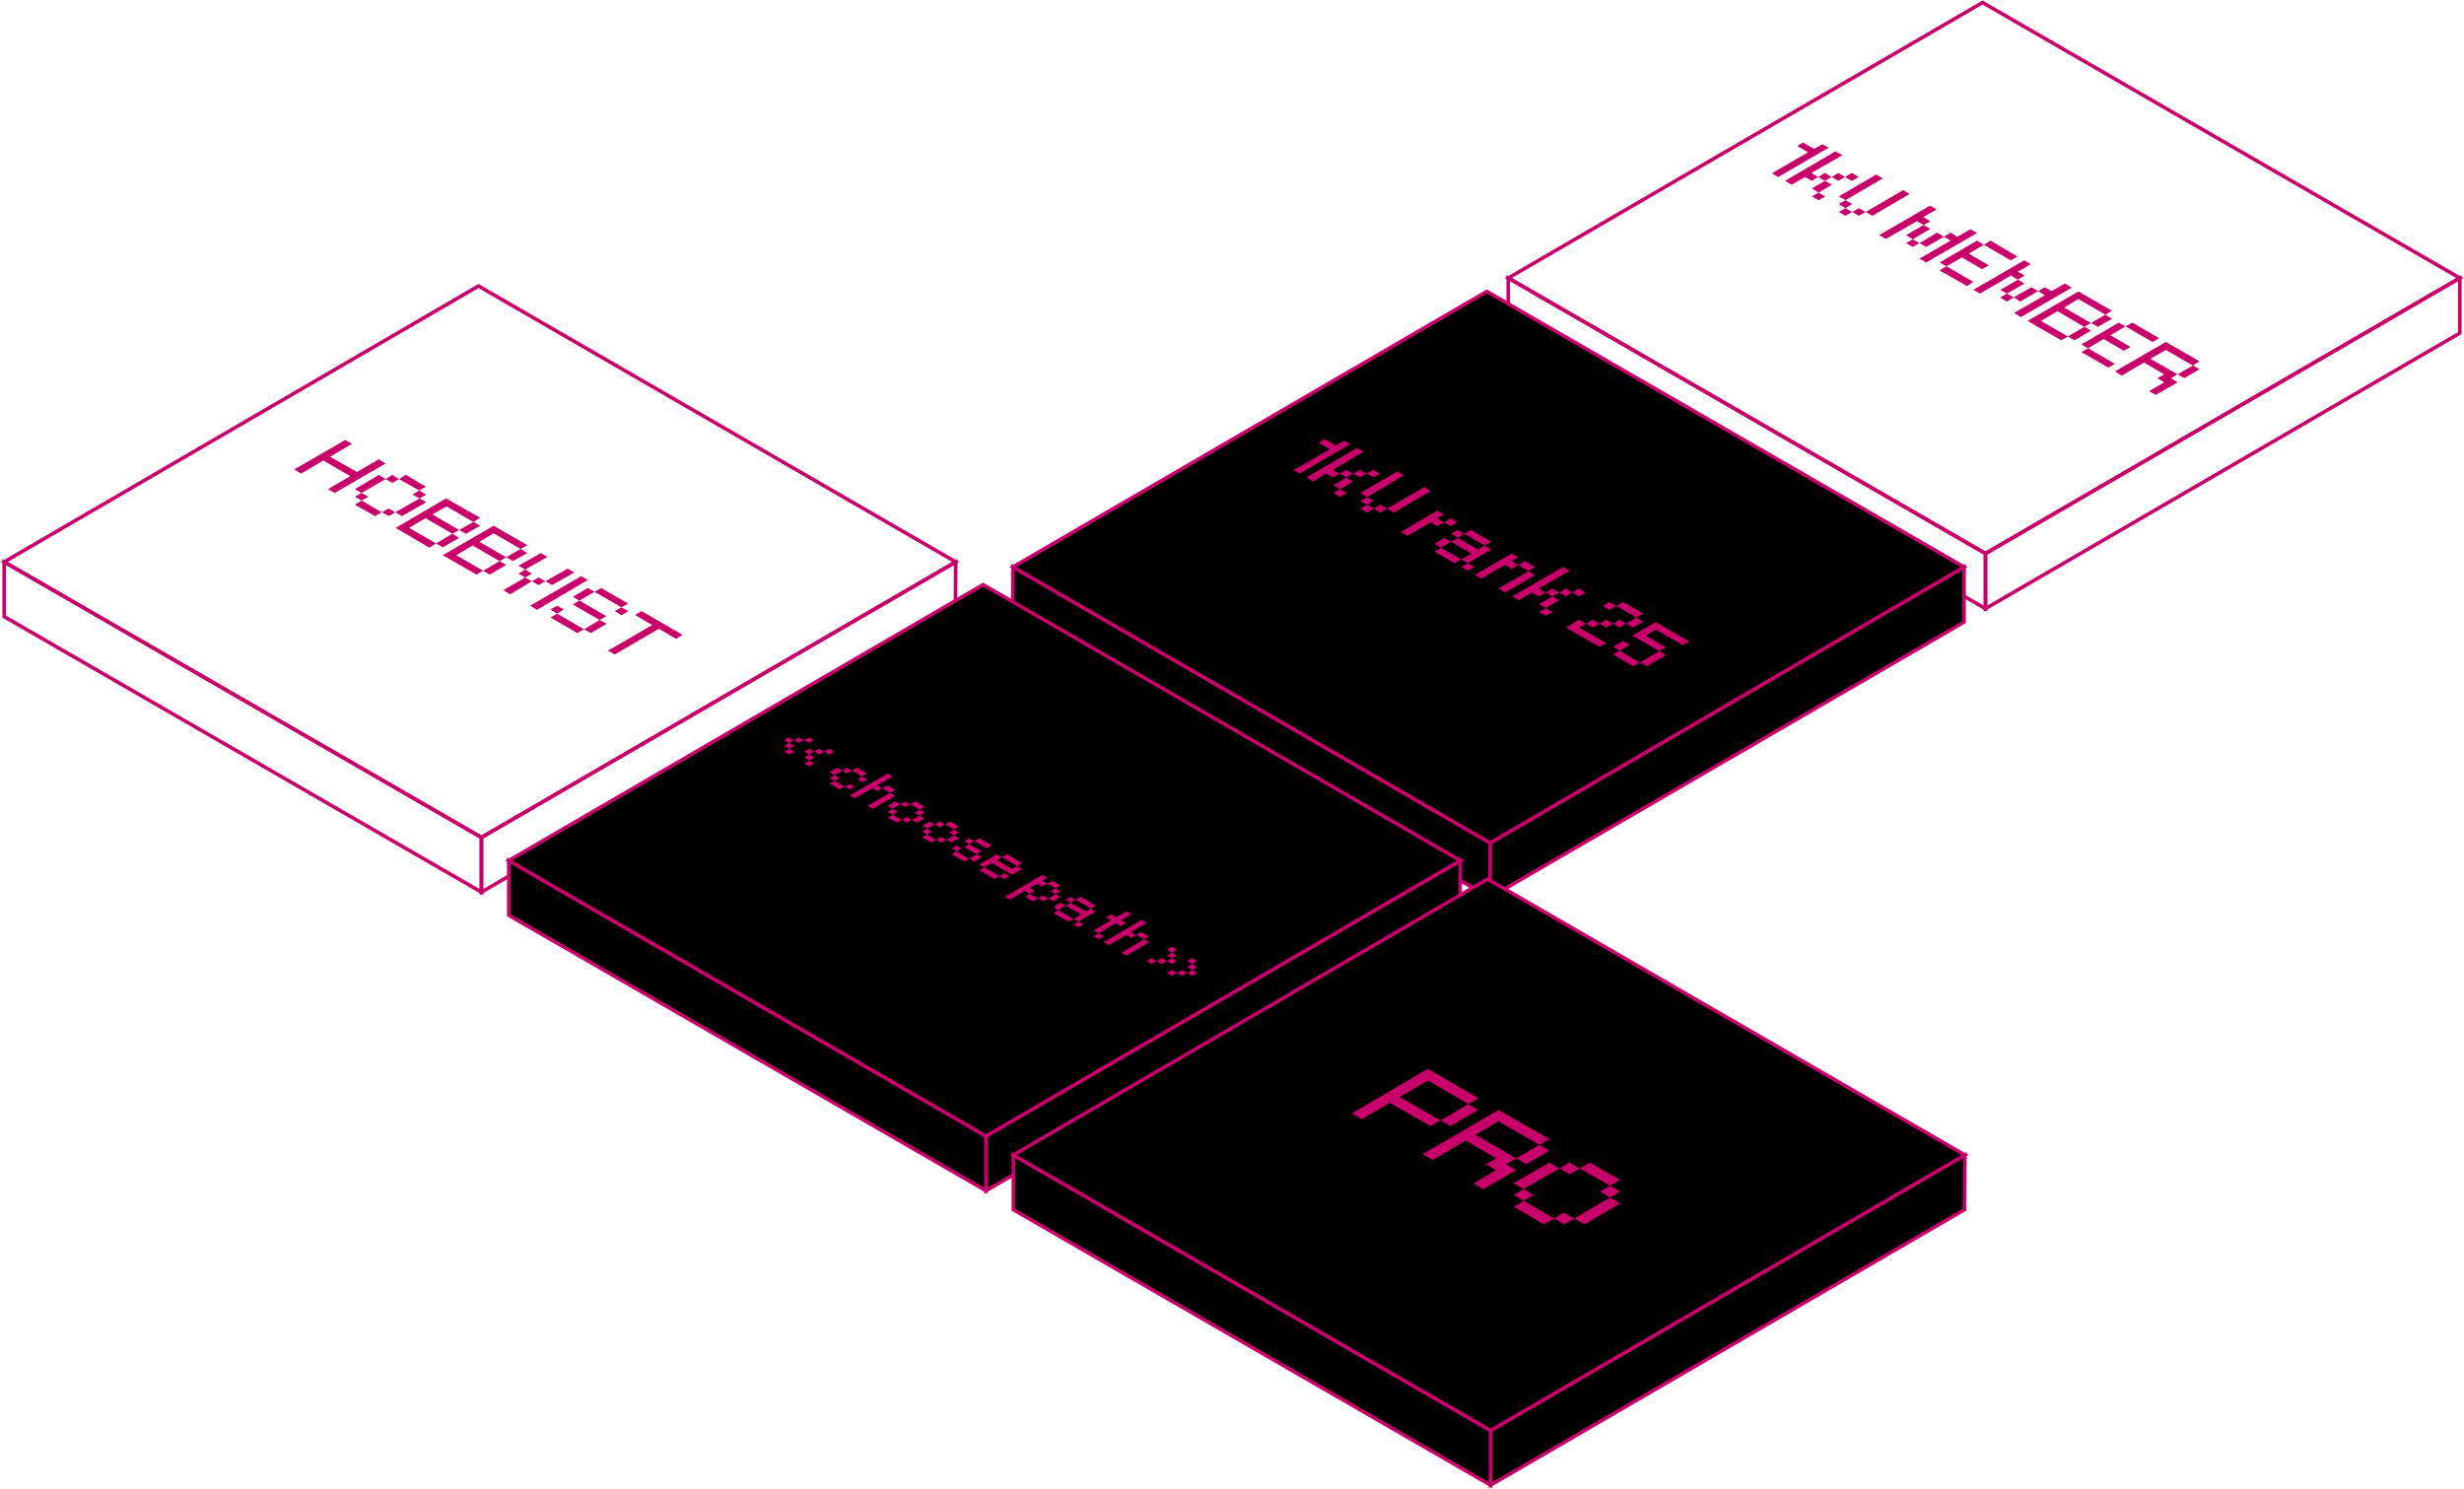 <svg width="685" height="414" viewBox="0 0 685 414" fill="none" xmlns="http://www.w3.org/2000/svg">
<g clip-path="url(#clip0_58_7151)">
<path d="M265.701 156.244L265.584 171.447L133.844 248.049V232.846L265.701 156.244Z" stroke="#C8006A" stroke-miterlimit="10"/>
<path d="M133.844 232.846V248.049L1.169 171.447V156.244L133.844 232.846Z" stroke="#C8006A" stroke-miterlimit="10"/>
<path d="M265.701 156.244L133.844 232.846L1.169 156.244L133.026 79.525L265.701 156.244Z" stroke="#C8006A" stroke-miterlimit="10"/>
<path d="M683.831 77.303V92.624L551.974 169.225V153.905L683.831 77.303Z" stroke="#C8006A" stroke-miterlimit="10"/>
<path d="M551.974 153.905V169.225L419.3 92.624V77.303L551.974 153.905Z" stroke="#C8006A" stroke-miterlimit="10"/>
<path d="M683.831 77.303L551.974 153.905L419.3 77.303L551.156 0.702L683.831 77.303Z" stroke="#C8006A" stroke-miterlimit="10"/>
<path d="M546.013 157.647V172.968L414.156 249.569L414.273 234.366L546.013 157.647Z" fill="black" stroke="#C8006A" stroke-miterlimit="10"/>
<path d="M414.273 234.366L414.156 249.569L281.481 172.968L281.598 157.647L414.273 234.366Z" fill="black" stroke="#C8006A" stroke-miterlimit="10"/>
<path d="M546.013 157.647L414.273 234.366L281.598 157.647L413.338 81.046L546.013 157.647Z" fill="black" stroke="#C8006A" stroke-miterlimit="10"/>
<path d="M405.974 239.278L405.857 254.481L274.117 331.083V315.88L405.974 239.278Z" fill="black" stroke="#C8006A" stroke-miterlimit="10"/>
<path d="M274.117 315.88V331.083L141.442 254.481V239.278L274.117 315.88Z" fill="black" stroke="#C8006A" stroke-miterlimit="10"/>
<path d="M405.974 239.278L274.117 315.88L141.442 239.278L273.299 162.559L405.974 239.278Z" fill="black" stroke="#C8006A" stroke-miterlimit="10"/>
<path d="M546.247 321.142L546.13 336.346L414.39 412.947V397.744L546.247 321.142Z" fill="black" stroke="#C8006A" stroke-miterlimit="10"/>
<path d="M414.39 397.744V412.947L281.715 336.346V321.142L414.39 397.744Z" fill="black" stroke="#C8006A" stroke-miterlimit="10"/>
<path d="M546.247 321.142L414.39 397.744L281.715 321.142L413.572 244.424L546.247 321.142Z" fill="black" stroke="#C8006A" stroke-miterlimit="10"/>
<path d="M507.321 48.066L509.191 49.236L507.321 50.288L505.451 49.236L507.321 48.066Z" fill="#C8006A"/>
<path d="M516.672 49.236L514.802 50.288L512.932 49.236L514.802 48.066L516.672 49.236Z" fill="#C8006A"/>
<path d="M512.932 49.236L511.061 50.288L509.191 49.236L511.061 48.066L512.932 49.236Z" fill="#C8006A"/>
<path d="M512.23 43.154L503.58 48.066L505.451 49.236L503.697 50.288L501.827 49.236L498.086 51.341L496.216 50.288L510.243 42.102L512.23 43.154Z" fill="#C8006A"/>
<path d="M505.567 53.563L503.697 52.393L507.321 50.288L509.308 51.341L505.567 53.563Z" fill="#C8006A"/>
<path d="M521.582 48.534L523.452 49.587L513.049 55.668L511.178 54.615L521.582 48.534Z" fill="#C8006A"/>
<path d="M508.373 41.049L494.346 49.236L492.592 48.183L502.645 42.336L499.606 40.581L501.242 39.646L504.398 41.4L506.619 40.114L508.373 41.049Z" fill="#C8006A"/>
<path d="M505.567 55.668L503.697 54.615L505.567 53.563L507.438 54.615L505.567 55.668Z" fill="#C8006A"/>
<path d="M529.063 52.861L530.933 53.913L520.53 59.995L518.66 58.942L529.063 52.861Z" fill="#C8006A"/>
<path d="M514.919 58.942L516.789 57.89L518.66 58.942L516.789 59.995L514.919 58.942Z" fill="#C8006A"/>
<path d="M513.049 55.668L514.919 56.72L513.049 57.89L511.178 56.72L513.049 55.668Z" fill="#C8006A"/>
<path d="M511.178 58.942L513.049 57.89L514.919 58.942L513.049 59.995L511.178 58.942Z" fill="#C8006A"/>
<path d="M533.622 67.597L538.532 64.673L540.402 65.842L535.492 68.649L533.622 67.597Z" fill="#C8006A"/>
<path d="M560.858 71.339L558.988 72.391L551.507 68.064L553.377 66.895L560.858 71.339Z" fill="#C8006A"/>
<path d="M586.108 102.214L578.626 97.886L580.497 96.834L587.978 101.161L586.108 102.214Z" fill="#C8006A"/>
<path d="M556.066 82.683L557.936 81.63L559.806 82.683L557.936 83.853L556.066 82.683Z" fill="#C8006A"/>
<path d="M574.068 78.824L575.938 79.993L561.794 88.18L559.923 87.01L568.457 82.098L566.586 80.929L568.457 79.876L570.327 80.929L574.068 78.824Z" fill="#C8006A"/>
<path d="M587.16 86.425L585.289 87.478L577.808 83.151L573.834 85.49L581.315 89.817L585.289 87.478L587.16 88.647L583.185 90.87L581.315 89.817L579.445 90.87L571.963 86.542L567.405 89.232L574.886 93.559L579.445 90.87L581.315 91.922L576.756 94.612L574.886 93.559L573.015 94.612L563.664 89.232L577.808 81.046L587.16 86.425Z" fill="#C8006A"/>
<path d="M600.252 94.027L598.381 95.08L590.9 90.752L592.771 89.7L600.252 94.027Z" fill="#C8006A"/>
<path d="M589.03 89.7L590.9 90.752L586.692 93.208L592.303 96.483L590.433 97.535L584.822 94.261L580.497 96.834L578.626 95.781L589.03 89.7Z" fill="#C8006A"/>
<path d="M611.474 100.459L609.603 101.629L602.122 97.302L597.797 99.758L605.395 104.085L609.603 101.629L611.474 102.681L607.265 105.137L605.395 104.085L603.525 105.137L605.395 106.307L599.317 109.815L597.446 108.763L601.655 106.307L599.784 105.137L601.655 104.085L596.044 100.81L589.848 104.436L587.978 103.266L602.122 95.08L611.474 100.459Z" fill="#C8006A"/>
<path d="M560.975 77.771L562.846 78.824L557.936 81.63L556.066 80.578L560.975 77.771Z" fill="#C8006A"/>
<path d="M560.975 75.549L562.846 76.602L560.975 77.771L559.105 76.602L550.455 81.63L548.584 80.578L562.729 72.391L564.599 73.444L560.975 75.549Z" fill="#C8006A"/>
<path d="M546.831 79.525L539.233 75.198L541.103 74.029L548.584 78.356L546.831 79.525Z" fill="#C8006A"/>
<path d="M549.637 66.895L551.507 68.064L547.299 70.52L552.91 73.795L551.039 74.847L545.428 71.573L541.103 74.029L539.233 72.976L549.637 66.895Z" fill="#C8006A"/>
<path d="M547.766 63.737L549.637 64.79L535.492 72.976L533.622 71.924L542.272 66.895L540.402 65.842L542.272 64.673L544.143 65.842L547.766 63.737Z" fill="#C8006A"/>
<path d="M534.791 62.568L536.661 63.62L531.752 66.544L529.881 65.374L534.791 62.568Z" fill="#C8006A"/>
<path d="M529.881 67.597L531.752 66.544L533.622 67.597L531.752 68.649L529.881 67.597Z" fill="#C8006A"/>
<path d="M534.674 60.346L536.661 61.515L534.791 62.568L532.921 61.515L524.27 66.427L522.4 65.375L536.544 57.188L538.415 58.241L534.674 60.346Z" fill="#C8006A"/>
<path d="M559.806 82.683L564.716 79.876L566.586 80.929L561.677 83.853L559.806 82.683Z" fill="#C8006A"/>
<path d="M105.322 132.036L107.192 133.205L100.529 137.064L98.659 136.012L105.322 132.036Z" fill="#C8006A"/>
<path d="M107.192 128.878L93.048 137.064L91.177 136.012L97.373 132.386L89.892 128.059L83.696 131.685L81.826 130.515L95.97 122.329L97.84 123.381L91.762 127.007L99.243 131.217L105.322 127.709L107.192 128.878Z" fill="#C8006A"/>
<path d="M133.493 143.964L131.623 145.134L124.142 140.807L120.167 143.029L127.648 147.356L131.623 145.134L133.493 146.187L129.519 148.409L127.648 147.356L125.778 148.409L118.297 144.081L113.738 146.771L121.219 151.098L125.778 148.409L127.648 149.578L123.09 152.151L121.219 151.098L119.349 152.268L109.997 146.771L124.025 138.585L133.493 143.964Z" fill="#C8006A"/>
<path d="M116.66 138.585L118.531 139.637L111.751 143.497L109.88 142.444L116.66 138.585Z" fill="#C8006A"/>
<path d="M106.14 142.444L108.01 141.392L109.881 142.444L108.127 143.497L106.14 142.444Z" fill="#C8006A"/>
<path d="M100.529 137.064L102.399 138.117L100.529 139.17L98.659 138.117L100.529 137.064Z" fill="#C8006A"/>
<path d="M110.933 133.205L109.062 134.258L107.192 133.205L109.062 132.036L110.933 133.205Z" fill="#C8006A"/>
<path d="M116.66 138.585L114.673 137.532L116.544 136.363L118.531 137.532L116.66 138.585Z" fill="#C8006A"/>
<path d="M118.414 135.31L116.544 136.363L110.933 133.205L112.803 132.036L118.414 135.31Z" fill="#C8006A"/>
<path d="M98.659 140.339L100.529 139.17L106.14 142.444L104.27 143.497L98.659 140.339Z" fill="#C8006A"/>
<path d="M150.326 153.788L152.196 154.841L146.001 158.349L144.13 157.297L150.326 153.788Z" fill="#C8006A"/>
<path d="M157.807 158.115L159.677 159.168L153.482 162.676L151.612 161.624L149.741 162.676L147.871 161.624L149.741 160.571L151.612 161.624L157.807 158.115Z" fill="#C8006A"/>
<path d="M159.21 165.951L163.418 163.495L165.288 164.548L161.08 167.003L159.21 165.951Z" fill="#C8006A"/>
<path d="M154.885 168.407L156.755 169.459L154.885 170.629L153.015 169.459L154.885 168.407Z" fill="#C8006A"/>
<path d="M163.418 161.273L149.274 169.576L147.404 168.407L161.548 160.22L163.418 161.273Z" fill="#C8006A"/>
<path d="M146.001 158.349L147.871 159.519L146.001 160.571L144.13 159.519L146.001 158.349Z" fill="#C8006A"/>
<path d="M139.922 164.08L146.001 160.571L147.871 161.624L141.793 165.249L139.922 164.08Z" fill="#C8006A"/>
<path d="M146.585 151.566L144.715 152.619L137.234 148.292L133.259 150.631L140.741 154.958L144.715 152.619L146.585 153.788L142.611 156.01L140.741 154.958L138.87 156.01L131.389 151.683L126.83 154.373L134.311 158.7L138.87 156.01L140.741 157.063L136.182 159.753L134.311 158.7L132.441 159.753L123.09 154.373L137.234 146.187L146.585 151.566Z" fill="#C8006A"/>
<path d="M172.77 171.097L170.899 169.927L172.77 168.875L174.64 169.927L172.77 171.097Z" fill="#C8006A"/>
<path d="M167.159 163.495L174.64 167.822L172.77 168.875L165.288 164.548L167.159 163.495Z" fill="#C8006A"/>
<path d="M153.015 171.681L154.885 170.629L162.366 174.956L160.496 176.009L153.015 171.681Z" fill="#C8006A"/>
<path d="M166.691 172.383L159.21 168.056L161.08 167.003L168.561 171.331L166.691 172.383Z" fill="#C8006A"/>
<path d="M164.236 176.008L162.366 174.956L166.691 172.383L168.678 173.436L164.236 176.008Z" fill="#C8006A"/>
<path d="M189.719 176.476L187.966 177.646L183.173 174.839L170.899 181.973L169.029 180.92L181.303 173.786L176.51 170.98L178.381 169.927L189.719 176.476Z" fill="#C8006A"/>
<path d="M223.502 205.83L222.099 206.532L220.696 205.83L222.099 205.012L223.502 205.83Z" fill="#C8006A"/>
<path d="M226.307 205.83L224.904 206.532L223.502 205.83L224.904 205.012L226.307 205.83Z" fill="#C8006A"/>
<path d="M219.294 205.012L220.696 205.83L219.41 206.532L218.008 205.83L219.294 205.012Z" fill="#C8006A"/>
<path d="M219.41 208.17L218.008 207.351L219.41 206.532L220.813 207.351L219.41 208.17Z" fill="#C8006A"/>
<path d="M219.41 209.807L218.008 208.988L219.41 208.169L220.813 208.988L219.41 209.807Z" fill="#C8006A"/>
<path d="M229.113 208.988L227.71 209.807L226.307 208.988L227.71 208.169L229.113 208.988Z" fill="#C8006A"/>
<path d="M231.918 208.988L230.515 209.807L229.113 208.988L230.515 208.169L231.918 208.988Z" fill="#C8006A"/>
<path d="M224.904 208.169L226.307 208.988L225.021 209.807L223.619 208.988L224.904 208.169Z" fill="#C8006A"/>
<path d="M225.021 211.444L223.619 210.625L225.021 209.807L226.424 210.625L225.021 211.444Z" fill="#C8006A"/>
<path d="M225.021 213.081L223.619 212.263L225.021 211.444L226.424 212.263L225.021 213.081Z" fill="#C8006A"/>
<path d="M239.75 217.525L238.347 216.707L239.633 215.888L241.153 216.707L239.75 217.525Z" fill="#C8006A"/>
<path d="M234.139 214.251L235.425 213.432L236.828 214.251L235.425 215.069L234.139 214.251Z" fill="#C8006A"/>
<path d="M248.166 224.893L249.569 225.712L248.166 226.53L246.764 225.712L248.166 224.893Z" fill="#C8006A"/>
<path d="M248.868 222.788L250.27 223.607L248.166 224.893L246.764 224.075L248.868 222.788Z" fill="#C8006A"/>
<path d="M247.465 220.449L248.868 221.268L242.672 224.893L241.153 224.075L247.465 220.449Z" fill="#C8006A"/>
<path d="M246.647 218.344L248.868 219.63L247.465 220.449L245.244 219.163L246.647 218.344Z" fill="#C8006A"/>
<path d="M248.166 215.888L243.841 218.344L245.244 219.163L243.958 219.981L242.555 219.163L237.646 221.969L236.243 221.151L246.764 215.069L248.166 215.888Z" fill="#C8006A"/>
<path d="M238.23 213.432L241.036 215.069L239.633 215.888L236.828 214.251L238.23 213.432Z" fill="#C8006A"/>
<path d="M230.632 214.719L232.736 213.432L234.139 214.251L232.035 215.537L230.632 214.719Z" fill="#C8006A"/>
<path d="M232.035 217.175L230.632 216.356L232.035 215.537L233.438 216.356L232.035 217.175Z" fill="#C8006A"/>
<path d="M233.438 219.514L230.632 217.876L232.035 217.175L234.841 218.695L233.438 219.514Z" fill="#C8006A"/>
<path d="M237.646 218.695L236.243 219.514L234.84 218.695L236.243 217.993L237.646 218.695Z" fill="#C8006A"/>
<path d="M255.648 226.764L257.05 227.583L254.946 228.753L253.544 227.934L255.648 226.764Z" fill="#C8006A"/>
<path d="M250.738 227.934L252.141 227.115L253.543 227.934L252.141 228.753L250.738 227.934Z" fill="#C8006A"/>
<path d="M253.076 223.607L251.673 224.425L250.271 223.607L251.673 222.905L253.076 223.607Z" fill="#C8006A"/>
<path d="M255.648 226.764L254.245 225.946L255.648 225.127L257.05 225.946L255.648 226.764Z" fill="#C8006A"/>
<path d="M257.05 224.308L255.648 225.127L253.076 223.607L254.479 222.788L257.05 224.308Z" fill="#C8006A"/>
<path d="M246.881 227.349L248.166 226.531L250.738 227.934L249.335 228.753L246.881 227.349Z" fill="#C8006A"/>
<path d="M265.233 232.261L266.636 233.08L264.532 234.249L263.129 233.547L265.233 232.261Z" fill="#C8006A"/>
<path d="M260.323 233.547L261.726 232.729L263.129 233.547L261.726 234.249L260.323 233.547Z" fill="#C8006A"/>
<path d="M257.752 230.39L259.154 231.208L257.752 232.027L256.349 231.208L257.752 230.39Z" fill="#C8006A"/>
<path d="M262.661 229.22L261.259 230.039L259.856 229.22L261.259 228.402L262.661 229.22Z" fill="#C8006A"/>
<path d="M265.233 232.261L263.83 231.442L265.233 230.624L266.636 231.442L265.233 232.261Z" fill="#C8006A"/>
<path d="M266.636 229.805L265.233 230.624L262.661 229.22L264.064 228.402L266.636 229.805Z" fill="#C8006A"/>
<path d="M258.453 228.402L259.856 229.22L257.752 230.39L256.349 229.571L258.453 228.402Z" fill="#C8006A"/>
<path d="M256.349 232.846L257.752 232.027L260.323 233.547L258.921 234.249L256.349 232.846Z" fill="#C8006A"/>
<path d="M284.17 239.98L282.767 240.798L278.559 238.342L279.962 237.524L284.17 239.98Z" fill="#C8006A"/>
<path d="M276.455 244.424L272.247 241.968L273.649 241.149L277.858 243.605L276.455 244.424Z" fill="#C8006A"/>
<path d="M280.663 243.605L279.26 244.424L277.858 243.605L279.26 242.786L280.663 243.605Z" fill="#C8006A"/>
<path d="M281.364 243.254L275.753 239.98L273.649 241.149L272.247 240.33L277.156 237.524L278.559 238.342L277.156 239.161L281.364 241.617L282.767 240.798L284.17 241.617L281.364 243.254Z" fill="#C8006A"/>
<path d="M271.545 237.524L272.948 238.342L270.844 239.629L269.441 238.81L271.545 237.524Z" fill="#C8006A"/>
<path d="M275.753 235.068L274.351 235.886L270.844 233.898L272.247 233.08L275.753 235.068Z" fill="#C8006A"/>
<path d="M264.532 237.524L265.934 236.705L269.441 238.81L268.038 239.512L264.532 237.524Z" fill="#C8006A"/>
<path d="M269.441 234.717L272.948 236.705L271.545 237.524L268.038 235.536L269.441 234.717Z" fill="#C8006A"/>
<path d="M269.441 233.08L270.844 233.898L269.441 234.717L268.038 233.898L269.441 233.08Z" fill="#C8006A"/>
<path d="M265.934 235.068L267.337 235.886L265.934 236.705L264.532 235.886L265.934 235.068Z" fill="#C8006A"/>
<path d="M286.274 246.88L287.677 247.698L286.274 248.517L284.871 247.698L280.78 250.154L279.377 249.336L289.781 243.254L291.184 244.073L289.781 244.891L291.184 245.71L289.781 246.529L288.378 245.71L286.274 246.88Z" fill="#C8006A"/>
<path d="M293.404 248.634L294.807 249.336L292.82 250.622L291.417 249.803L293.404 248.634Z" fill="#C8006A"/>
<path d="M288.612 249.803L290.015 248.985L291.417 249.803L290.015 250.622L288.612 249.803Z" fill="#C8006A"/>
<path d="M293.404 248.634L292.002 247.815L293.404 246.997L294.807 247.815L293.404 248.634Z" fill="#C8006A"/>
<path d="M294.807 246.178L293.404 246.997L291.183 245.71L292.586 244.891L294.807 246.178Z" fill="#C8006A"/>
<path d="M284.988 249.336L286.274 248.517L288.612 249.803L287.209 250.622L284.988 249.336Z" fill="#C8006A"/>
<path d="M299.834 256.236L301.236 257.054L299.834 257.873L298.431 257.054L299.834 256.236Z" fill="#C8006A"/>
<path d="M297.613 249.336L299.015 250.154L297.613 250.973L296.21 250.154L297.613 249.336Z" fill="#C8006A"/>
<path d="M292.82 253.897L294.223 253.078L298.431 255.534L297.028 256.236L292.82 253.897Z" fill="#C8006A"/>
<path d="M303.224 252.61L304.626 253.429L299.834 256.236L298.431 255.534L300.535 254.247L296.21 251.792L297.613 250.973L301.938 253.429L303.224 252.61Z" fill="#C8006A"/>
<path d="M317.251 259.159L319.472 260.329L318.069 261.147L315.848 259.978L317.251 259.159Z" fill="#C8006A"/>
<path d="M318.069 261.147L319.472 261.966L313.16 265.708L311.757 264.89L318.069 261.147Z" fill="#C8006A"/>
<path d="M318.771 256.586L314.445 259.159L315.848 259.978L314.562 260.797L313.16 259.978L308.25 262.785L306.847 261.966L317.368 255.768L318.771 256.586Z" fill="#C8006A"/>
<path d="M311.64 257.522L310.237 256.703L305.445 259.51L304.042 258.692L308.835 255.885L307.432 255.066L308.835 254.247L310.237 255.066L313.16 253.429L314.562 254.131L311.64 255.885L313.043 256.703L311.64 257.522Z" fill="#C8006A"/>
<path d="M304.626 251.792L303.224 252.61L299.015 250.154L300.418 249.336L304.626 251.792Z" fill="#C8006A"/>
<path d="M294.807 250.973L296.21 251.792L294.223 253.078L292.82 252.259L294.807 250.973Z" fill="#C8006A"/>
<path d="M305.445 261.147L304.042 260.329L305.445 259.51L306.847 260.329L305.445 261.147Z" fill="#C8006A"/>
<path d="M325.784 266.41L327.187 267.229L325.784 268.047L324.381 267.229L325.784 266.41Z" fill="#C8006A"/>
<path d="M325.784 264.89L327.187 265.708L325.784 266.41L324.381 265.708L325.784 264.89Z" fill="#C8006A"/>
<path d="M325.784 263.253L327.187 264.071L325.784 264.89L324.381 264.071L325.784 263.253Z" fill="#C8006A"/>
<path d="M321.576 267.229L322.979 266.41L324.381 267.229L322.979 268.047L321.576 267.229Z" fill="#C8006A"/>
<path d="M318.771 267.229L320.173 266.41L321.576 267.229L320.173 268.047L318.771 267.229Z" fill="#C8006A"/>
<path d="M331.395 269.685L332.798 270.503L331.395 271.322L329.992 270.503L331.395 269.685Z" fill="#C8006A"/>
<path d="M331.395 268.047L332.798 268.866L331.395 269.685L329.992 268.866L331.395 268.047Z" fill="#C8006A"/>
<path d="M331.395 266.41L332.798 267.229L331.395 268.047L329.992 267.229L331.395 266.41Z" fill="#C8006A"/>
<path d="M327.187 270.503L328.59 269.685L329.992 270.503L328.59 271.322L327.187 270.503Z" fill="#C8006A"/>
<path d="M324.381 270.503L325.784 269.685L327.187 270.503L325.784 271.322L324.381 270.503Z" fill="#C8006A"/>
<path d="M398.726 153.32L400.596 152.268L406.207 155.542L404.337 156.595L398.726 153.32Z" fill="#C8006A"/>
<path d="M422.105 154.958L420.235 156.01L422.105 157.063L420.235 158.232L418.364 157.063L411.818 160.922L409.948 159.87L420.235 153.905L422.105 154.958Z" fill="#C8006A"/>
<path d="M405.155 145.251L403.285 146.303L401.415 145.251L399.661 146.303L397.791 145.251L391.245 148.993L389.375 147.941L399.544 141.976L401.415 143.029L399.544 144.081L401.415 145.251L403.285 144.081L405.155 145.251Z" fill="#C8006A"/>
<path d="M405.155 147.356L407.026 148.409L405.272 149.578L403.402 148.409L405.155 147.356Z" fill="#C8006A"/>
<path d="M401.532 149.578L403.402 150.631L400.596 152.268L398.726 151.215L401.532 149.578Z" fill="#C8006A"/>
<path d="M412.753 151.683L414.624 152.736L408.078 156.595L406.207 155.542L409.013 153.905L403.402 150.631L405.272 149.578L410.883 152.736L412.753 151.683Z" fill="#C8006A"/>
<path d="M395.921 135.427L397.791 136.48L387.504 142.561L385.634 141.392L395.921 135.427Z" fill="#C8006A"/>
<path d="M383.647 131.685L381.776 132.737L379.906 131.685L381.776 130.632L383.647 131.685Z" fill="#C8006A"/>
<path d="M379.906 131.685L378.036 132.737L376.166 131.685L378.036 130.632L379.906 131.685Z" fill="#C8006A"/>
<path d="M374.295 130.632L376.166 131.685L374.295 132.737L372.425 131.685L374.295 130.632Z" fill="#C8006A"/>
<path d="M379.088 125.603L370.555 130.632L372.425 131.685L370.672 132.737L368.684 131.685L365.061 133.907L363.19 132.737L377.218 124.551L379.088 125.603Z" fill="#C8006A"/>
<path d="M388.439 131.1L390.31 132.153L380.023 138.234L378.153 137.065L388.439 131.1Z" fill="#C8006A"/>
<path d="M375.347 123.498L361.32 131.685L359.567 130.749L369.619 124.902L366.58 123.148L368.217 122.095L371.373 123.849L373.594 122.563L375.347 123.498Z" fill="#C8006A"/>
<path d="M372.542 136.012L370.672 134.959L374.295 132.737L376.166 133.907L372.542 136.012Z" fill="#C8006A"/>
<path d="M372.542 138.234L370.672 137.064L372.542 136.012L374.412 137.064L372.542 138.234Z" fill="#C8006A"/>
<path d="M381.893 141.392L383.764 140.339L385.634 141.392L383.764 142.561L381.893 141.392Z" fill="#C8006A"/>
<path d="M380.023 138.234L381.893 139.286L380.023 140.339L378.153 139.286L380.023 138.234Z" fill="#C8006A"/>
<path d="M378.153 141.392L380.023 140.339L381.893 141.392L380.023 142.561L378.153 141.392Z" fill="#C8006A"/>
<path d="M408.078 156.595L409.948 157.648L408.078 158.7L406.207 157.648L408.078 156.595Z" fill="#C8006A"/>
<path d="M414.624 150.631L412.753 151.683L407.026 148.409L408.896 147.356L414.624 150.631Z" fill="#C8006A"/>
<path d="M423.975 156.01L426.781 157.648L424.91 158.817L422.105 157.063L423.975 156.01Z" fill="#C8006A"/>
<path d="M437.067 164.781L435.314 165.834L433.444 164.781L435.314 163.612L437.067 164.781Z" fill="#C8006A"/>
<path d="M440.808 164.781L438.938 165.834L437.067 164.781L438.938 163.612L440.808 164.781Z" fill="#C8006A"/>
<path d="M431.573 163.612L433.444 164.781L431.573 165.834L429.703 164.781L431.573 163.612Z" fill="#C8006A"/>
<path d="M429.703 169.109L427.833 167.939L431.573 165.834L433.444 166.887L429.703 169.109Z" fill="#C8006A"/>
<path d="M436.366 158.7L427.833 163.612L429.703 164.781L427.833 165.834L425.962 164.781L422.222 166.886L420.352 165.834L434.496 157.647L436.366 158.7Z" fill="#C8006A"/>
<path d="M424.91 158.817L426.781 159.87L418.481 164.781L416.611 163.612L424.91 158.817Z" fill="#C8006A"/>
<path d="M429.703 171.214L427.833 170.161L429.703 169.109L431.573 170.161L429.703 171.214Z" fill="#C8006A"/>
<path d="M448.406 173.436L446.536 174.488L444.666 173.436L446.536 172.266L448.406 173.436Z" fill="#C8006A"/>
<path d="M439.055 172.266L440.925 173.436L439.055 174.488L446.536 178.815L444.666 179.868L435.314 174.488L439.055 172.266Z" fill="#C8006A"/>
<path d="M444.666 173.436L442.795 174.488L440.925 173.436L442.795 172.266L444.666 173.436Z" fill="#C8006A"/>
<path d="M452.03 173.436L450.276 174.488L448.406 173.436L450.276 172.266L452.03 173.436Z" fill="#C8006A"/>
<path d="M448.406 181.973L450.276 180.92L455.887 184.195L454.017 185.248L448.406 181.973Z" fill="#C8006A"/>
<path d="M457.758 185.248L455.887 184.195L461.264 181.037L463.135 182.207L457.758 185.248Z" fill="#C8006A"/>
<path d="M467.811 179.4L460.329 175.073L457.524 176.71L463.135 179.985L461.264 181.037L453.783 176.71L460.329 172.968L469.681 178.348L467.811 179.4Z" fill="#C8006A"/>
<path d="M456.822 172.851L454.017 174.488L452.03 173.436L454.952 171.681L456.822 172.851Z" fill="#C8006A"/>
<path d="M451.212 167.354L456.823 170.629L454.952 171.681L449.341 168.524L451.212 167.354Z" fill="#C8006A"/>
<path d="M445.601 168.524L447.471 167.354L449.341 168.524L447.471 169.576L445.601 168.524Z" fill="#C8006A"/>
<path d="M451.212 178.231L453.082 179.283L450.276 180.92L448.406 179.868L451.212 178.231Z" fill="#C8006A"/>
<path d="M430.755 323.247L433.561 324.885L423.508 330.615L420.702 328.978L430.755 323.247Z" fill="#C8006A"/>
<path d="M430.755 316.698L427.95 318.336L416.611 311.786L410.182 315.529L421.52 322.078L427.95 318.336L430.755 319.973L424.326 323.715L421.52 322.078L418.715 323.715L421.52 325.353L412.403 330.615L409.597 329.095L415.909 325.353L413.104 323.715L415.909 322.078L407.493 317.166L398.258 322.546L395.453 320.908L416.611 308.629L430.755 316.698Z" fill="#C8006A"/>
<path d="M411 305.354L408.195 306.992L396.973 300.442L389.141 305.003L400.48 311.553L408.195 306.992L411 308.629L403.285 313.073L400.48 311.553L397.674 313.073L386.335 306.641L378.62 311.202L375.815 309.564L396.973 297.168L411 305.354Z" fill="#C8006A"/>
<path d="M447.588 332.954L450.51 334.592L440.457 340.439L437.652 338.802L447.588 332.954Z" fill="#C8006A"/>
<path d="M432.041 338.802L434.729 337.164L437.652 338.802L434.846 340.439L432.041 338.802Z" fill="#C8006A"/>
<path d="M423.508 330.615L426.313 332.253L423.625 333.89L420.819 332.253L423.508 330.615Z" fill="#C8006A"/>
<path d="M439.171 324.885L436.366 326.522L433.561 324.885L436.366 323.247L439.171 324.885Z" fill="#C8006A"/>
<path d="M447.588 332.954L444.782 331.317L447.588 329.68L450.393 331.317L447.588 332.954Z" fill="#C8006A"/>
<path d="M450.393 328.042L447.588 329.68L439.172 324.885L441.977 323.247L450.393 328.042Z" fill="#C8006A"/>
<path d="M420.819 335.527L423.625 333.89L432.041 338.802L429.235 340.439L420.819 335.527Z" fill="#C8006A"/>
</g>
<defs>
<clipPath id="clip0_58_7151">
<rect width="685" height="414" fill="white"/>
</clipPath>
</defs>
</svg>
